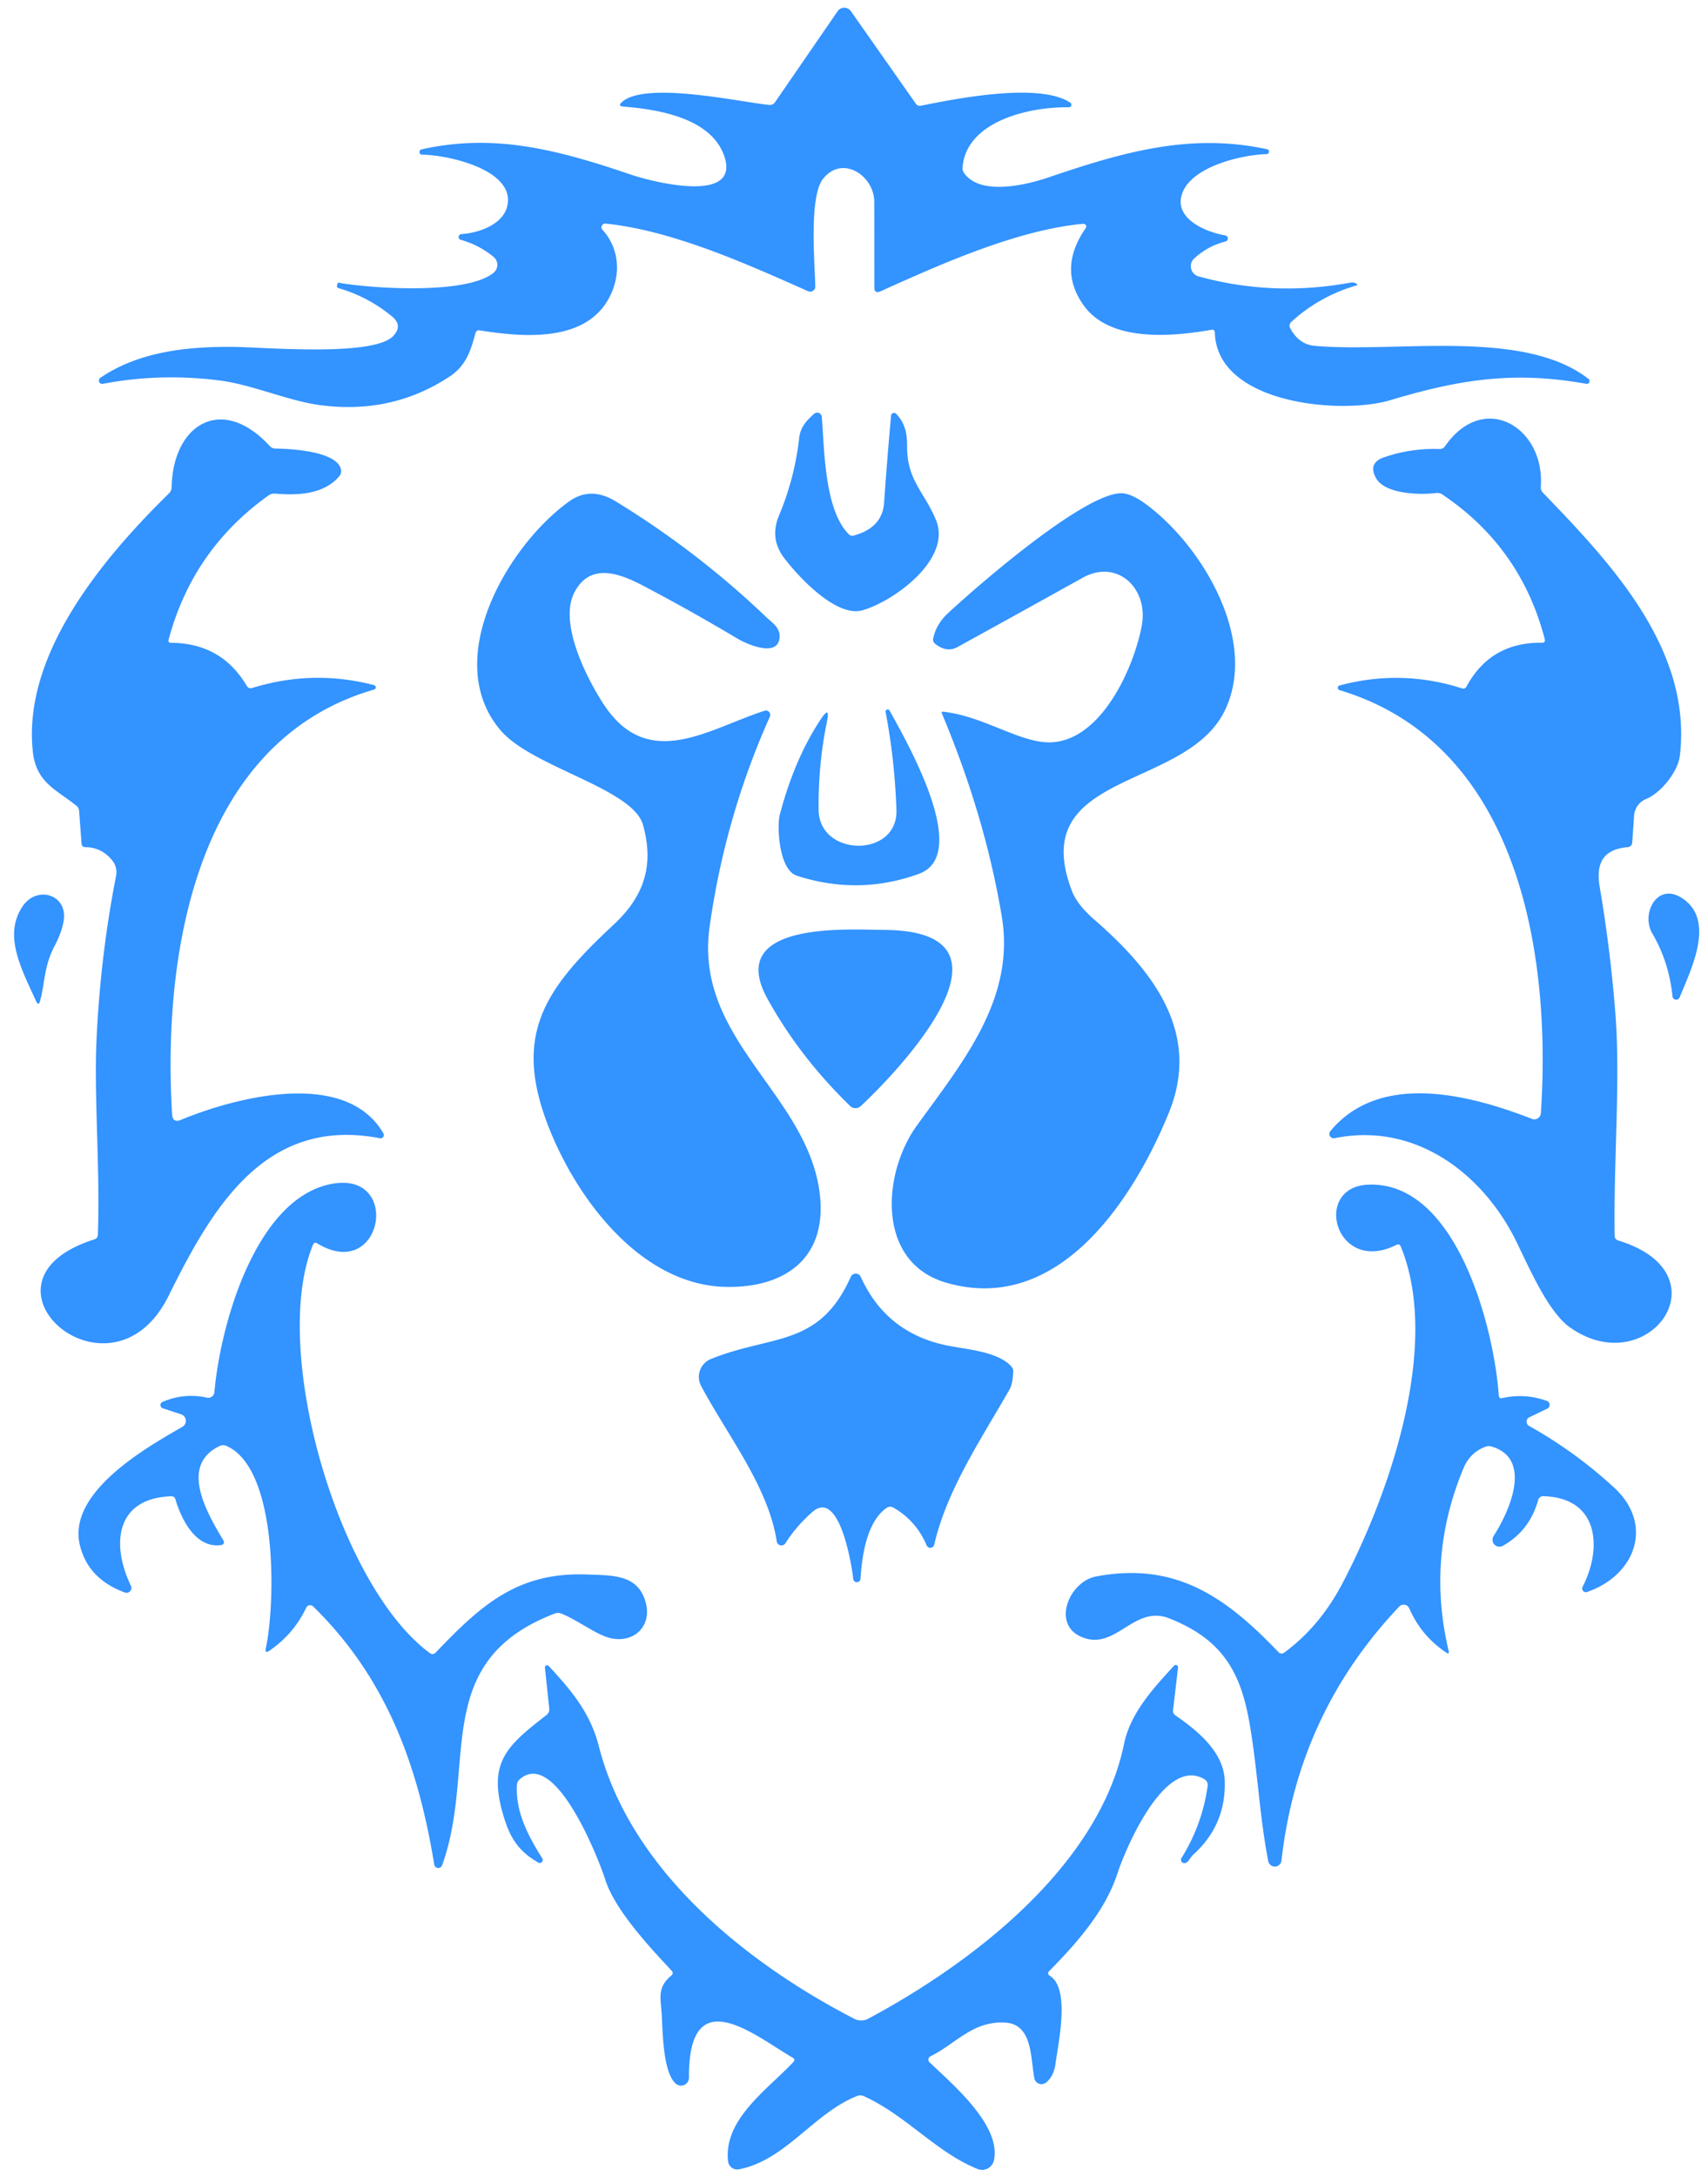 <svg xmlns="http://www.w3.org/2000/svg" viewBox="0 0 252 321"><path fill="#3393ff" d="M159.83 33.02c-9.67.88-20.93 5.9-29.91 9.96q-.92.41-.92-.59 0-6.08-.01-12.61c0-3.8-4.63-7-7.53-3.43-2.12 2.6-1.25 12.4-1.17 15.91a.76.76 0 0 1-1.06.71c-9.03-4.02-20.01-8.97-29.88-9.98a.55.54-18.2 0 0-.46.91c2.28 2.51 2.72 5.98 1.41 9.13-3.15 7.63-12.89 6.77-19.55 5.71a.53.52 11.6 0 0-.59.38c-.74 2.74-1.42 4.85-3.86 6.46q-8.6 5.66-19.31 4.16c-4.48-.63-9.86-2.98-14.41-3.58q-8.83-1.16-17.4.47a.49.49 0 0 1-.37-.89c5.72-3.9 12.92-4.63 19.7-4.56 4.49.05 20.58 1.49 23.51-1.61q1.44-1.53-.17-2.87-3.51-2.91-7.91-4.19a.32.32 0 0 1-.22-.4l.1-.32q.03-.1.13-.08c4.9.87 18.91 1.79 22.87-1.46a1.52 1.51-44.9 0 0 .01-2.34q-2.14-1.77-4.86-2.53a.43.43 0 0 1 .09-.84c2.69-.18 6.55-1.51 6.87-4.65.51-5.04-9.19-7.07-12.64-7.06a.4.4 0 0 1-.09-.79c10.81-2.43 20.18.08 31.03 3.77 2.6.88 16.14 4.5 13.62-2.8-1.85-5.36-9.08-6.83-14.86-7.28q-.89-.07-.23-.67c3.48-3.14 17.48.01 21.73.42a.92.92 0 0 0 .86-.4l9.23-13.42a1.19 1.19 0 0 1 1.96-.01l9.59 13.66a.72.71-23.2 0 0 .74.29c5-1.01 17.42-3.51 22.03-.46a.38.37 62 0 1-.21.69c-5.95-.09-15.11 2.1-15.68 8.85a1.29 1.27-60.7 0 0 .23.85c2.39 3.39 9.13 1.77 12.38.67 11.21-3.82 21.05-6.62 32.33-4.18a.37.36-39.6 0 1-.07.72c-3.69.1-10.92 1.8-12.42 5.69-1.47 3.82 3.54 5.84 6.31 6.3a.46.46 0 0 1 .04.9q-2.6.66-4.61 2.5a1.56 1.55 31.5 0 0 .64 2.65q10.95 3.02 22.4.92.47-.08.84.12.36.21-.04.32-5.4 1.59-9.53 5.36a.77.75-35.5 0 0-.16.91q1.29 2.42 3.65 2.62c12.1 1.06 30.76-2.61 40.36 4.87a.41.41 0 0 1-.33.73c-10.53-1.9-18.54-.7-28.89 2.41-7.24 2.18-25.6.6-25.9-9.97q-.01-.49-.5-.41c-5.59.97-14.85 1.93-18.82-3.56q-3.92-5.42.27-11.45a.4.4 0 0 0-.36-.63z"/><path fill="#3393ff" d="M133.83 65.77c-.05 5.08 2.57 6.82 4.27 10.96 2.36 5.76-6.18 11.97-10.84 13.31-3.83 1.11-9.44-4.89-11.57-7.72q-2.17-2.87-.76-6.25 2.31-5.5 2.98-11.43c.18-1.63 1.08-2.58 2.2-3.58a.68.68 0 0 1 1.14.45c.39 4.85.39 13.77 4 17.33q.3.29.7.18 4.23-1.15 4.49-4.84.44-6.38 1.03-12.86a.44.44 0 0 1 .75-.27c1.23 1.27 1.63 2.77 1.61 4.72zM16.57 126.96q-1.58-1.95-3.98-1.97-.52-.01-.56-.54l-.36-4.8a1.08 1.08 0 0 0-.42-.79c-2.95-2.36-5.9-3.4-6.4-7.91-1.59-14.44 10.38-28.63 20.1-38.18a1.22 1.22 0 0 0 .37-.85c.17-9.3 7.4-13.81 14.47-6.12q.34.37.85.38c1.78.02 9.08.3 9.67 3.09a1.15 1.14 59.5 0 1-.25.99c-2.29 2.71-6.16 2.85-9.43 2.57q-.56-.05-1.01.27-11.17 7.95-14.74 21.26-.12.47.36.48 7.47.05 11.19 6.39a.64.62 65.6 0 0 .73.29q8.97-2.79 18.02-.44a.34.34 0 0 1 .01.66c-26.57 7.68-31.2 39.65-29.8 62.65q.08 1.35 1.32.83c7.84-3.25 24.25-7.67 29.86 2a.49.49 0 0 1-.52.72c-16.97-3.29-24.81 10.39-31.18 23.26-8.56 17.27-30.59-2.13-10.95-8.34q.5-.16.52-.68c.34-9.49-.56-20.36-.22-28.29q.54-12.58 2.91-24.69a2.74 2.74 0 0 0-.56-2.24zM247.84 111.56c-.28 2.28-2.78 5.44-4.98 6.33a2.84 2.83 81.1 0 0-1.76 2.42l-.28 4.01a.72.71 89.6 0 1-.65.67c-3.69.31-4.74 2.4-4.14 5.92q1.58 9.31 2.31 18.69c.76 9.88-.29 21.76-.11 32.72q.01.54.52.7c16.08 4.9 4.42 20.98-7.11 12.83-3.7-2.62-6.78-10.71-8.65-14.08-5.23-9.46-14.87-16.13-26.08-13.84a.65.64 13.8 0 1-.63-1.04c7.34-8.86 20.62-5.36 29.75-1.81a.97.96-77.5 0 0 1.31-.84c1.57-23.26-3.14-54.45-29.69-62.41a.36.36 0 0 1 .01-.7q9.08-2.43 18.04.43.45.14.67-.27 3.55-6.55 11.12-6.46.57 0 .42-.55-3.52-13.53-15.1-21.32a1.38 1.36-31.5 0 0-.95-.22c-2.28.31-7.54.18-8.85-2.21q-1.21-2.24 1.2-3.06 3.98-1.37 8.15-1.22.54.02.85-.43c5.76-8.25 14.78-2.73 14.12 6.03a1.07 1.06 25.6 0 0 .3.83c10 10.37 22.11 23.12 20.21 38.88zM88.98 103.78c6.6 10.23 15.57 3.73 23.84 1.08a.64.64 0 0 1 .77.87q-6.59 14.72-8.89 30.96c-2.36 16.6 14.3 24.61 16.22 39.22 1.25 9.56-4.92 14.11-13.76 13.96-12.05-.21-21.25-11.92-25.65-22.22-6.24-14.6-1.43-21.47 9.01-31.21 4.56-4.25 6-8.78 4.35-14.73-1.51-5.41-16.36-8.49-21.01-13.95-8.88-10.41 1.1-27.35 10.14-33.8q3.15-2.24 6.84.01Q102.84 81.3 113 91c.86.81 2.07 1.58 2.03 2.91-.1 3.22-4.81 1.15-6.16.35q-6.85-4.09-13.9-7.8c-3.73-1.97-7.84-3.4-10.16.82-2.44 4.45 1.58 12.47 4.17 16.5zM153.56 109.44c8.43 1.24 13.76-10.83 14.91-17.2.98-5.45-3.65-9.83-8.73-7q-9.24 5.15-18.52 10.25-1.53.83-3.24-.49a.79.79 0 0 1-.3-.79q.44-2.13 2.24-3.79c5.06-4.68 21.26-18.64 26.08-17.59q1.33.28 2.98 1.49c8.34 6.08 16.85 20.23 11.66 30.65-5.84 11.75-29.28 8.75-22.48 26.5q.77 2.01 3.25 4.17c8.6 7.49 15.91 16.64 11.03 28.57-5.27 12.89-16.39 29.91-32.93 25.01-10.25-3.04-9.32-16.11-4.25-23.13 6.76-9.37 14.59-18.72 12.54-30.9q-2.49-14.85-8.85-29.96a.17.17 0 0 1 .18-.23c5.43.6 10.15 3.81 14.43 4.44z"/><path fill="#3393ff" d="M120.78 119.48c.07 7 11.72 7.13 11.48.01q-.25-7.38-1.6-14.45a.32.32 0 0 1 .59-.21c2.43 4.45 12.19 21.25 4.32 24.1q-8.9 3.23-18.01.27c-2.67-.87-2.94-7.34-2.52-8.95q2.16-8.25 6.04-14.1 1.46-2.21.92.38-1.29 6.27-1.22 12.95zM8.06 139.56c-1.6 3.04-1.39 5.33-2.14 8.09q-.23.86-.6.05c-2.26-4.94-4.83-9.74-1.99-13.97 2.11-3.16 6.71-1.77 6.06 2.16q-.28 1.67-1.33 3.67zM248.06 132.44c5.16 3.2 1.46 10.53-.25 14.73a.55.55 0 0 1-1.05-.15q-.51-5.09-2.98-9.3c-1.69-2.9.68-7.52 4.28-5.28zM130.49 137.2c21.84.16 1.94 20.94-3.5 26a1.13 1.13 0 0 1-1.55-.01q-7.45-7.23-12.19-15.8c-6.4-11.55 11.98-10.22 17.24-10.19zM81.89 238.05c-18.65 7.12-11.38 22.6-16.67 37.17a.6.6 0 0 1-1.15-.11c-2.41-14.75-7.1-27.55-17.87-38.1a.64.64 0 0 0-1.02.19q-1.84 3.88-5.42 6.34-.73.5-.54-.36c1.43-6.59 1.83-26.53-5.82-29.85q-.49-.22-.98.01c-6.1 2.9-1.76 10.06.56 13.97a.43.43 0 0 1-.3.64c-3.77.59-5.92-3.77-6.79-6.72q-.15-.49-.67-.47c-8.24.32-8.81 7.19-5.9 13.22a.72.72 0 0 1-.9.98q-5.41-1.99-6.63-6.96c-1.91-7.78 9.73-14.4 15.12-17.48a1.02 1.02 0 0 0-.19-1.85l-2.7-.89a.5.5 0 0 1-.04-.94q3.16-1.37 6.57-.63a.9.89-81.3 0 0 1.08-.8c.89-10.05 6.05-28.19 16.88-30.65 10.92-2.49 8.04 14.6-1.69 8.7q-.45-.28-.65.21c-6.35 15.51 3.79 50.38 17.27 60.24q.44.32.83-.08c6.65-6.95 12.02-11.89 22.25-11.53 4.02.14 7.68 0 8.77 4.22.87 3.37-1.68 5.83-4.96 5.23-2.2-.4-4.92-2.65-7.54-3.69a1.25 1.23 45.3 0 0-.9-.01zM225.6 210.38q6.79 3.8 12.55 9.1c5.89 5.42 3.2 12.92-3.99 15.4a.55.54-85.8 0 1-.66-.77c2.96-5.76 2.38-13.17-5.83-13.36a.73.73 0 0 0-.72.54q-1.24 4.52-5.19 6.77a1.03 1.03 0 0 1-1.38-1.46c2.16-3.33 5.94-11.36-.35-13.19q-.42-.12-.83.03-2.3.84-3.29 3.22-5.45 13.11-2.18 26.89.15.6-.37.26-3.67-2.46-5.44-6.52a.9.89 55 0 0-1.47-.26q-14.94 15.75-17.38 37.5a.99.99 0 0 1-1.95.08c-1.35-6.94-1.6-14.15-2.91-21.16-1.41-7.47-4.45-11.8-11.71-14.68-5.33-2.1-8.02 5.18-13.22 2.61-4.01-1.98-1.49-8.05 2.45-8.79 11.85-2.22 19.23 3.15 26.91 11.18a.62.62 0 0 0 .82.07q5.26-3.85 8.62-10.26c7.19-13.73 14.45-35.33 8.6-49.65q-.2-.49-.67-.25c-8.99 4.5-12.5-8.6-4.08-8.9 12.96-.45 18.5 21.09 19.2 31.09q.03.52.54.4 3.33-.74 6.56.42a.62.62 0 0 1 .06 1.14l-2.65 1.28a.72.71 46.9 0 0-.04 1.27zM130.8 222.48c-2.93 2.08-3.62 7.06-3.84 10.41a.54.54 0 0 1-1.08.02c-.2-1.91-2.01-13.34-6.02-9.83q-2.39 2.1-3.97 4.6a.7.7 0 0 1-1.29-.27c-1.23-8.06-7.32-15.71-11.16-22.93a2.84 2.84 0 0 1 1.43-3.96c8.92-3.65 16.01-1.66 20.65-12.13a.81.81 0 0 1 1.48 0q3.84 8.49 13.18 10.21c2.71.51 7.04.87 9 2.96a1.16 1.14-65.3 0 1 .31.86q-.08 1.77-.52 2.54c-4.23 7.44-9.22 14.72-11.14 22.95a.59.58-50 0 1-1.11.1q-1.55-3.66-4.92-5.58a.92.91 41.8 0 0-1 .05z"/><path fill="#3393ff" d="M175.36 274.52q-.18.25-.48.34a.49.48 6.5 0 1-.57-.71q3.07-4.93 3.87-10.67a.96.95 20 0 0-.45-.95c-5.84-3.56-11.66 10.19-12.88 13.93-1.82 5.55-6 10.23-10.03 14.34q-.4.41.09.72c3.02 1.91 1.23 9.88.82 12.97q-.25 1.87-1.41 2.78a1.07 1.07 0 0 1-1.71-.64c-.57-2.89-.23-7.94-4.24-8.21-4.81-.32-7.36 3.14-11.09 4.97a.55.54-36.4 0 0-.14.88c3.47 3.31 10.58 9.3 9.51 14.45a1.79 1.79 0 0 1-2.43 1.29c-6.17-2.51-10.43-7.84-16.78-10.75a1.22 1.22 0 0 0-.97-.02c-6.4 2.52-10.55 9.49-17.44 10.82a1.36 1.36 0 0 1-1.61-1.18c-.69-6.22 5.8-10.56 9.61-14.62q.38-.4-.1-.68c-5.55-3.22-15.38-11.57-15.28 2.96a1.17 1.17 0 0 1-1.95.88c-1.89-1.66-1.92-7.65-2.06-10.07-.14-2.48-.76-4.09 1.41-5.88q.4-.34.04-.71c-3.23-3.48-8.35-8.93-9.78-13.41-.98-3.08-7.38-19.47-12.63-14.83q-.38.32-.41.82c-.24 4.01 1.7 7.59 3.74 10.85a.44.44 0 0 1-.6.61c-2.73-1.57-4.06-3.42-5.03-6.57-2.53-8.15.29-10.57 6.27-15.21a1.02 1.01-22.2 0 0 .39-.91l-.64-6.07a.32.32 0 0 1 .55-.25c3.29 3.55 6.15 6.9 7.4 11.84 4.65 18.26 21.67 31.95 37.68 40.22a2.23 2.22 44.6 0 0 2.07-.01c15.43-8.26 34.03-22.52 37.74-40.54.94-4.57 4.35-8.25 7.38-11.54a.34.34 0 0 1 .59.27l-.74 6.31a.8.8 0 0 0 .34.74c3.25 2.24 7.17 5.41 7.29 9.69q.2 6.57-4.76 10.97-.04.03-.58.78z"/></svg>